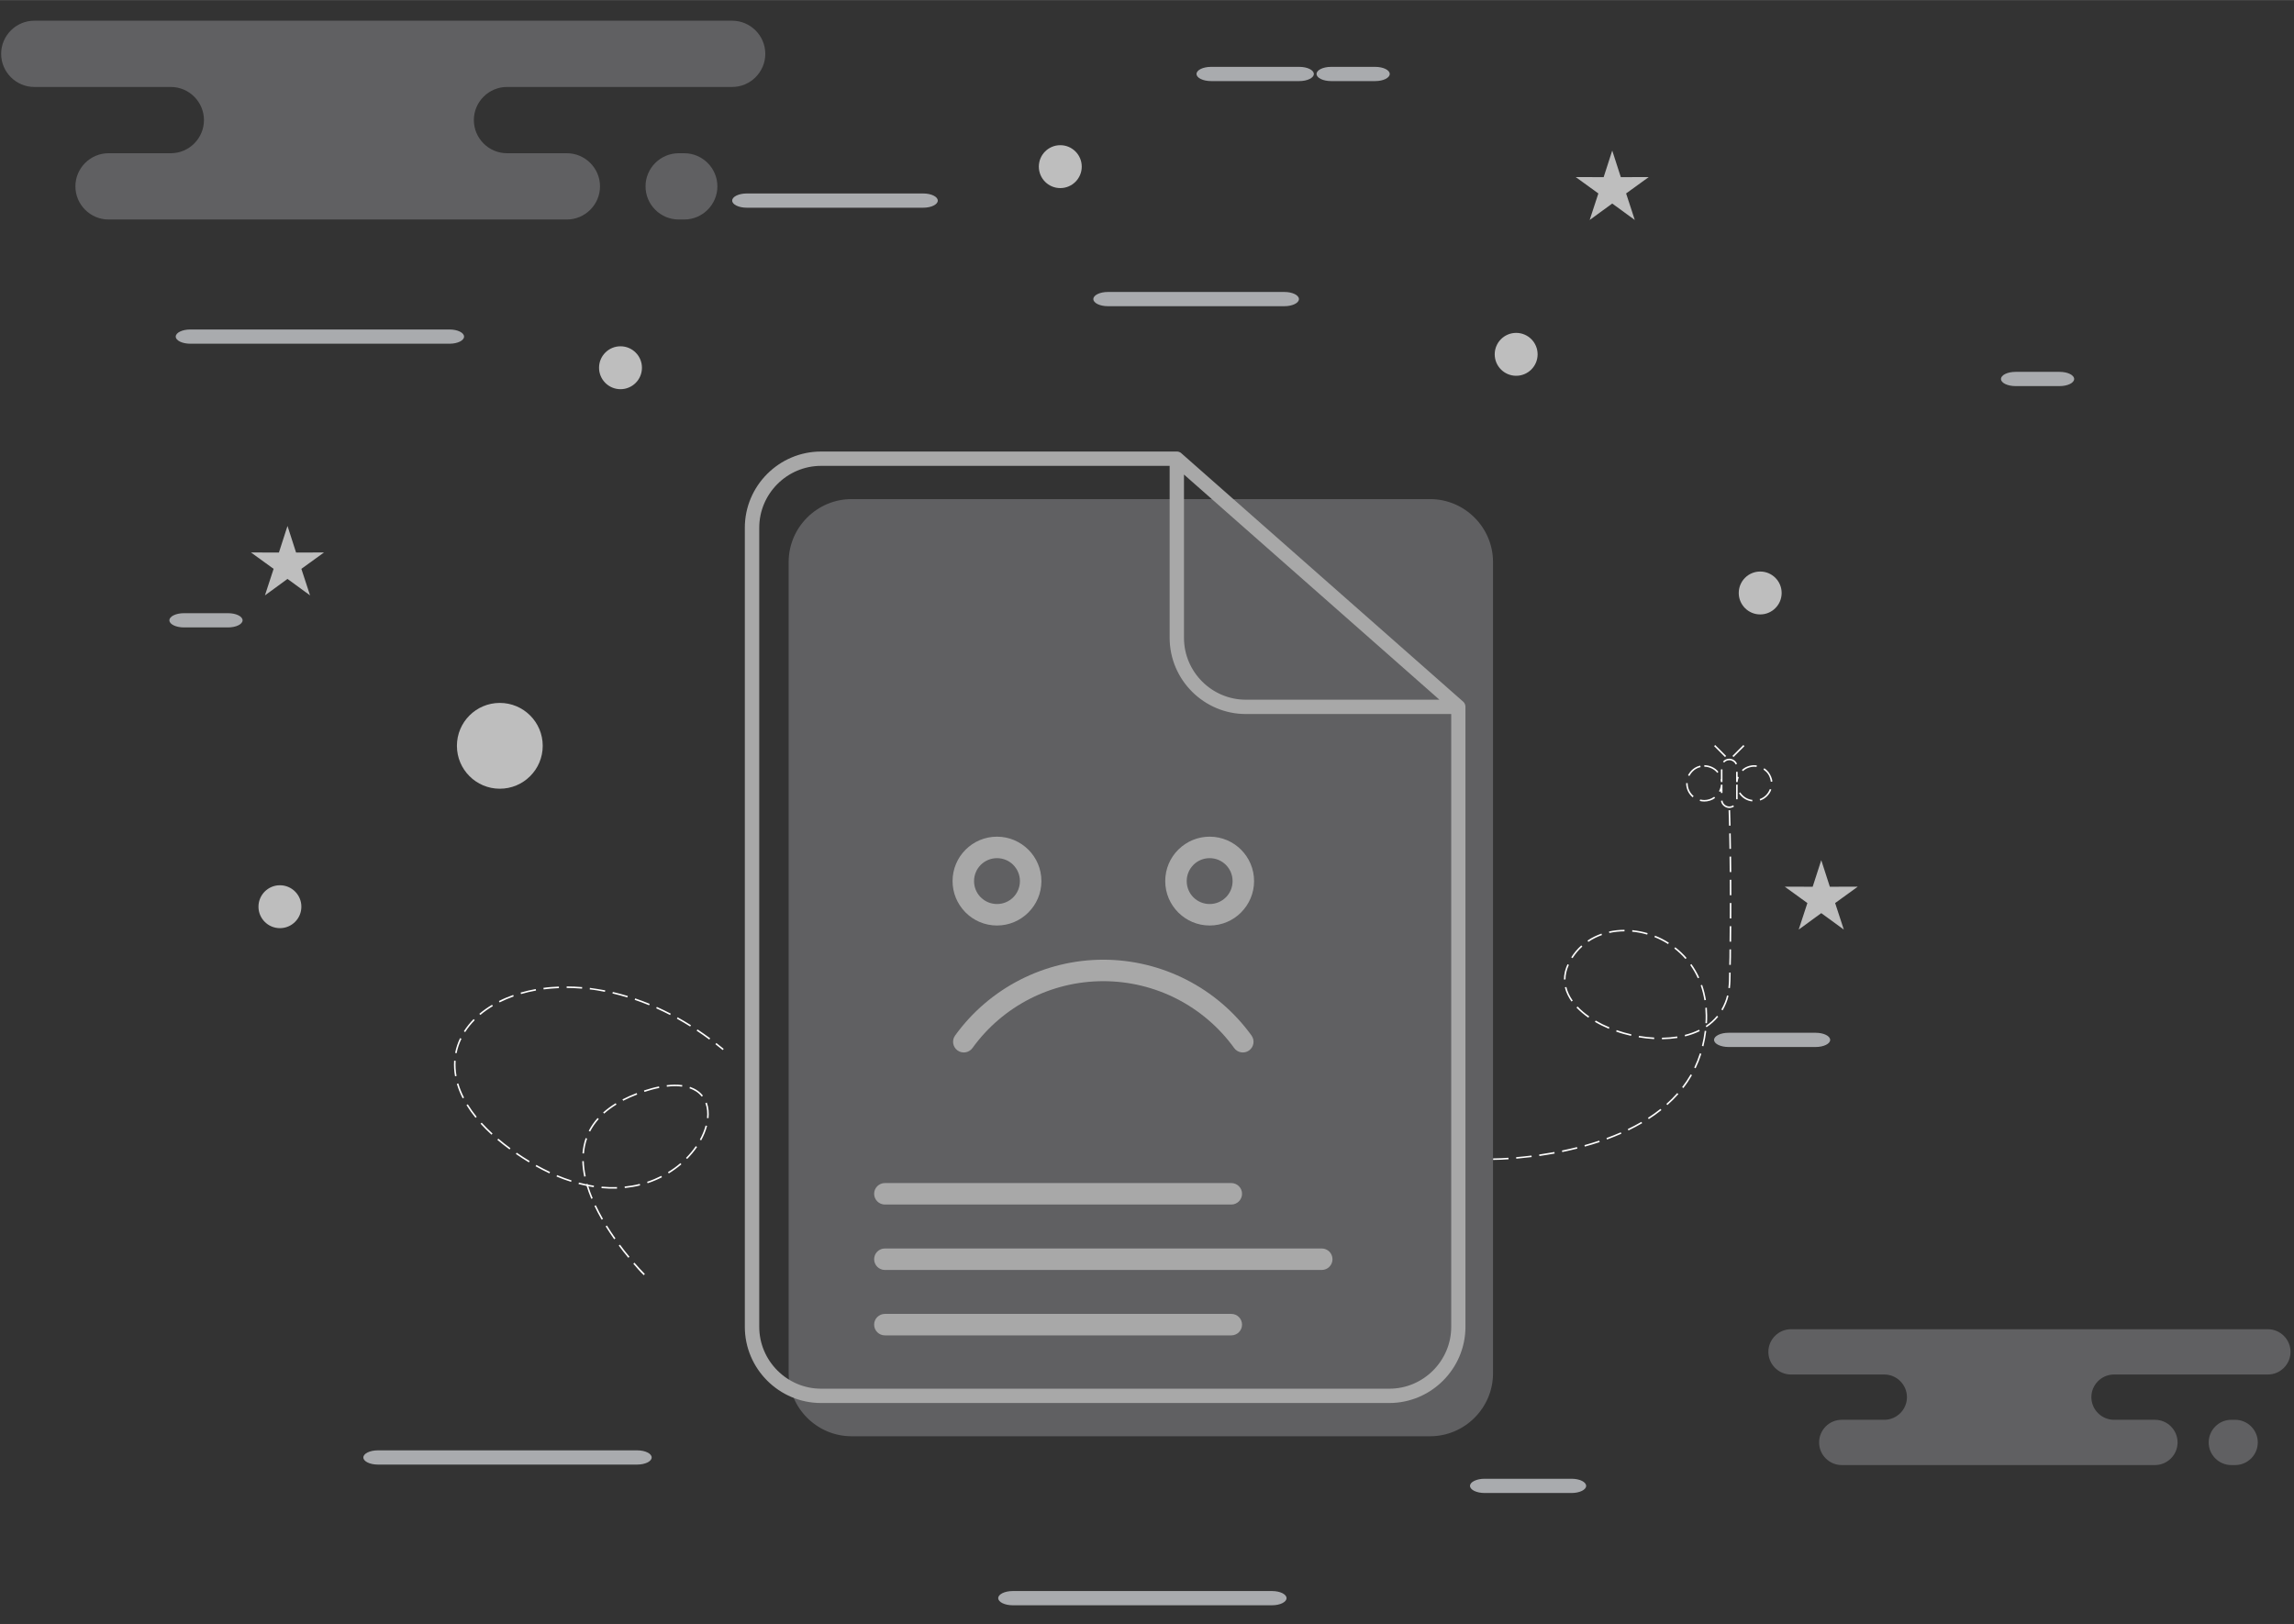 <?xml version="1.0" encoding="UTF-8"?>
<!DOCTYPE svg PUBLIC "-//W3C//DTD SVG 1.1//EN" "http://www.w3.org/Graphics/SVG/1.1/DTD/svg11.dtd">
<!-- Creator: CorelDRAW 2021.5 -->
<svg xmlns="http://www.w3.org/2000/svg" xml:space="preserve" width="4.449in" height="3.15in" version="1.1" style="shape-rendering:geometricPrecision; text-rendering:geometricPrecision; image-rendering:optimizeQuality; fill-rule:evenodd; clip-rule:evenodd"
viewBox="0 0 4448.82 3149.61"
 xmlns:xlink="http://www.w3.org/1999/xlink"
 xmlns:xodm="http://www.corel.com/coreldraw/odm/2003">
 <rect x="0" y="0" width="4448.82" height="3149.61" fill="#333333" stroke="none"/>
 <defs>
  <style type="text/css">
   <![CDATA[
    .fil2 {fill:#606062}
    .fil1 {fill:#BEBEBE}
    .fil3 {fill:#BEBEBE}
    .fil0 {fill:#FEFEFE;fill-rule:nonzero}
    .fil4 {fill:#A9ABAE;fill-rule:nonzero}
    .fil5 {fill:#A8A8A8;fill-rule:nonzero}
   ]]>
  </style>
 </defs>
 <g id="Layer_x0020_1">
  <g id="_2187378369744">
   <path class="fil0" d="M3297.38 1484.8c-10.49,2.17 -18.92,9.44 -23.8,18.79l2.7 1.31c4.7,-8.61 11.93,-15.14 21.77,-17.18l-0.68 -2.92zm-2160.74 811.93c-4.68,-0.97 -9.32,-2.11 -13.94,-3.3l-0.73 2.91c5.21,1.34 10.37,2.57 15.64,3.67 2.64,8.55 5.64,16.78 9.07,25.04l2.76 -1.16c-3.17,-7.65 -6.02,-15.31 -8.49,-23.22 3.41,0.67 7.09,1.37 10.53,1.81l0.42 -2.97c-4,-0.65 -7.95,-1.31 -11.93,-2.09l-0.47 -1.63 -2.88 0.83 0.03 0.11zm2133.33 -778.05l-0 0.5c0,10.33 4.63,20.46 12.64,27.05l1.92 -2.3c-7.37,-6.38 -11.56,-14.93 -11.56,-24.75l0 -0.41 -3 -0.09zm26.46 34.67c3.02,0.71 5.69,1.11 8.8,1.11 7.25,0 15.2,-2.43 20.95,-6.9l-1.8 -2.4 -0.62 0.45c-5.51,3.83 -11.81,5.85 -18.53,5.85 -2.84,0 -5.31,-0.36 -8.07,-1.01l-0.73 2.91zm39.92 -17.55l1.04 -2.19 0.02 4.19 3 0 0 -16.02 -3 -0.11c-0.41,4.85 -1.55,8.41 -3.72,12.74l2.66 1.39zm1.2 17.22c0.65,7.83 8.37,14 16.07,14 2.75,0 7.07,-1.06 9.19,-2.87l-1.68 -2.49c-2.08,1.53 -4.94,2.36 -7.51,2.36 -6.31,0 -12.57,-5.06 -13.11,-11.44l-2.97 0.44zm32.3 -2.98l-3 0 0 -28.26 3 -0.11 0.17 1.65 -0.17 0.02 0 26.7zm2.54 -11.72c6.04,9.06 14.92,14.65 25.76,15.93l0.35 -2.98c-9.95,-1.17 -18.07,-6.3 -23.6,-14.6l-2.5 1.65zm41.22 14.19c9.78,-3.35 18.19,-11.48 21.58,-21.3l-2.83 -1c-3.57,9.18 -10.34,16.24 -19.76,19.47l1 2.83zm23.52 -36.69c0,-5.83 -3.91,-14.04 -7.49,-18.56 -2.28,-2.87 -5.03,-5.39 -8.08,-7.43l-1.67 2.49c7.83,5.87 11.61,11.11 13.82,20.76 0.14,0.85 0.43,2.2 0.43,3.02l2.98 -0.28zm-30.1 -31.54c-1.72,-0.19 -3.25,-0.35 -5,-0.35 -8.37,0 -17.95,3.38 -23.94,9.37l2.05 2.2c5.48,-5.48 14.22,-8.57 21.89,-8.57 1.6,0 3.02,0.15 4.59,0.32l0.42 -2.97zm-37.18 32.43c0.29,-3.44 0.97,-6.3 2.21,-9.51l-2.2 -0.88 0 -9.46 -3 0 0 19.74 3 0.11zm-1.21 -35.27c-1.99,-5.97 -8.89,-10.09 -15.01,-10.09 -4.84,0 -9,2.03 -12.23,5.59l2.25 1.98c2.65,-2.91 6.01,-4.57 9.98,-4.57 4.98,0 10.62,3.37 12.23,8.21l2.78 -1.13zm-31.24 10.61l3 0 0 24.55 -3 0.11c-0.14,-1.71 -0.38,-3.46 -0.81,-5.13l0.81 -0.2 0 -19.33zm-4.81 4.9c-5.7,-7.83 -16.94,-12.83 -26.49,-13.01l-0.87 -0.01 0 3c9.07,0 19.62,4.46 25.04,11.92l2.32 -1.9zm-1929.09 537.22c-4.71,-3.85 -9.44,-7.65 -14.24,-11.4l-1.83 2.38c4.78,3.72 9.48,7.5 14.17,11.33l1.91 -2.31zm-26.22 -20.48c-8.06,-5.97 -16.27,-11.71 -24.61,-17.28l-1.65 2.5c8.3,5.54 16.48,11.25 24.5,17.19l1.77 -2.42zm-37.24 -25.43c-8.45,-5.33 -17.15,-10.48 -25.9,-15.3l-1.44 2.63c8.7,4.84 17.32,9.91 25.75,15.22l1.59 -2.54zm-39.15 -22.42c-8.91,-4.62 -17.93,-8.97 -27.09,-13.08l-1.21 2.75c9.09,4.05 18.09,8.42 26.93,13l1.37 -2.67zm-40.91 -19.02c-9.29,-3.83 -18.66,-7.31 -28.16,-10.6l-0.97 2.84c9.45,3.27 18.75,6.72 27.99,10.54l1.13 -2.78zm-42.48 -15.22c-9.6,-2.93 -19.29,-5.53 -29.06,-7.83l-0.66 2.93c9.69,2.24 19.35,4.87 28.86,7.77l0.87 -2.87zm-43.78 -10.98c-10.03,-1.93 -19.65,-3.3 -29.72,-4.74l-0.34 2.98c9.49,0.86 20.11,2.89 29.51,4.7l0.55 -2.94zm-44.7 -6.28c-10.07,-0.8 -19.98,-1.25 -30.08,-1.31l0 3c10.02,0.06 19.86,0.5 29.85,1.3l0.23 -2.99zm-45.13 -1.04c-9.81,0.43 -20.34,1.07 -30.04,2.53l0.42 2.97c9.97,-1.24 19.66,-2.05 29.7,-2.5l-0.08 -3zm-44.91 4.83c-9.87,1.74 -19.74,4.06 -29.36,6.85l0.85 2.87c9.5,-2.76 19.31,-5.06 29.05,-6.78l-0.54 -2.95zm-43.72 11.46c-9.28,3.27 -19.04,7.28 -27.78,11.8l1.38 2.66c9.01,-4.44 17.93,-8.29 27.41,-11.63l-1.02 -2.83zm-41.01 19.06c-8.56,5.09 -17.06,11.03 -24.65,17.48l1.96 2.28c7.37,-6.32 15.9,-12.23 24.24,-17.19l-1.55 -2.57zm-35.77 27.74c-7.24,7.4 -13.29,14.91 -18.91,23.61l2.54 1.61c5.45,-8.48 11.48,-15.93 18.53,-23.13l-2.16 -2.08zm-26.3 36.87c-4.43,9.28 -7.57,18.65 -9.58,28.74l2.95 0.55c1.9,-9.76 5.07,-19.05 9.35,-28.02l-2.72 -1.27zm-11.54 43.78c-0.59,10.24 -0.04,20.15 1.81,30.25l2.94 -0.57c-1.81,-9.78 -2.33,-19.57 -1.76,-29.5l-2.99 -0.19zm5.31 45c2.88,9.65 6.67,19.1 11.3,28.04l2.65 -1.39c-4.54,-8.85 -8.24,-18 -11.09,-27.53l-2.87 0.88zm18.7 41.22c5.32,8.65 11.11,16.68 17.48,24.59l2.32 -1.9c-6.28,-7.8 -12.01,-15.76 -17.26,-24.28l-2.54 1.59zm27.29 36.05c6.79,7.44 13.83,14.54 21.26,21.34l2.01 -2.23c-7.37,-6.72 -14.35,-13.79 -21.07,-21.15l-2.2 2.04zm32.56 31.3c7.67,6.43 15.54,12.75 23.65,18.62l1.76 -2.43c-8.05,-5.85 -15.86,-12.1 -23.49,-18.49l-1.91 2.31zm35.9 27.34c8.24,5.67 16.69,11.2 25.26,16.35l1.53 -2.58c-8.52,-5.08 -16.93,-10.62 -25.1,-16.24l-1.69 2.48zm38.27 23.91c8.78,4.93 17.67,9.46 26.77,13.75l1.27 -2.72c-9.04,-4.28 -17.86,-8.77 -26.58,-13.66l-1.46 2.62zm40.55 19.85c9.27,3.91 18.69,7.33 28.27,10.41l0.9 -2.86c-9.5,-3.06 -18.82,-6.44 -28.02,-10.32l-1.15 2.77zm87.23 22.57c10.04,0.94 20.08,1.19 30.16,0.87l-0.11 -3c-9.96,0.32 -19.86,0.07 -29.78,-0.86l-0.27 2.99zm45.24 -0.17c9.82,-1.06 20.18,-2.67 29.73,-5.2l-0.76 -2.91c-9.38,2.5 -19.67,4.09 -29.32,5.13l0.35 2.98zm44.23 -9.39c9.46,-3 19.02,-7.13 27.89,-11.59l-1.36 -2.67c-8.79,4.39 -18.1,8.44 -27.47,11.41l0.94 2.85zm41.09 -18.97c8.65,-5.31 16.73,-11.14 24.46,-17.72l-1.97 -2.27c-7.52,6.47 -15.62,12.26 -24.08,17.45l1.59 2.54zm35.53 -28.02c7.17,-7.28 13.49,-14.85 19.31,-23.25l-2.48 -1.69c-5.7,8.24 -11.96,15.7 -18.98,22.84l2.15 2.09zm27.28 -36.13c4.96,-9.09 8.7,-18.03 11.46,-28.02l-2.9 -0.76c-2.69,9.74 -6.37,18.48 -11.2,27.35l2.64 1.43zm14.26 -43.01c1,-10.35 0.32,-20.42 -3.31,-30.23l-2.8 1.08c3.48,9.33 4.08,19.06 3.13,28.89l2.99 0.26zm-10.84 -43.68c-6.54,-8.35 -15.23,-13.64 -25.14,-17.12l-0.96 2.84c9.39,3.3 17.56,8.24 23.77,16.17l2.33 -1.89zm-40.04 -20.51c-9.98,-1.33 -20.31,-1.04 -30.29,0.15l0.37 2.98c9.76,-1.15 19.8,-1.45 29.56,-0.15l0.36 -2.98zm-45.21 2.57c-9.87,1.98 -19.55,4.72 -29.11,7.84l0.94 2.85c9.46,-3.09 19.02,-5.8 28.78,-7.75l-0.61 -2.94zm-43.31 12.89c-9.44,3.61 -18.55,7.65 -27.54,12.28l1.39 2.66c8.89,-4.57 17.9,-8.57 27.24,-12.14l-1.09 -2.8zm-40.69 19.71c-8.66,5.3 -16.74,11.22 -24.33,17.96l2.03 2.21c7.3,-6.57 15.51,-12.5 23.88,-17.63l-1.58 -2.54zm-35.06 28.67c-6.82,7.72 -12.5,15.76 -17.2,24.94l2.69 1.33c4.6,-8.96 10.13,-16.76 16.79,-24.3l-2.27 -1.97zm-23.18 38.91c-3.37,9.8 -5.28,19.33 -6.16,29.66l2.99 0.23c0.81,-9.99 2.75,-19.45 6.01,-28.93l-2.84 -0.96zm-6.53 44.81c0.24,10.06 1.69,20.16 3.72,30l2.94 -0.63c-2.03,-9.6 -3.42,-19.65 -3.66,-29.46l-3 0.09zm23.61 86.84c4.32,9.09 9,17.93 13.99,26.66l2.6 -1.5c-4.96,-8.65 -9.6,-17.44 -13.88,-26.45l-2.71 1.29zm21.71 39.58c5.27,8.52 10.83,16.9 16.6,25.09l2.45 -1.73c-5.73,-8.17 -11.26,-16.46 -16.51,-24.94l-2.54 1.59zm25.41 37.27c5.79,8.02 12.25,16.03 18.54,23.68l2.31 -1.91c-6.26,-7.63 -12.67,-15.58 -18.44,-23.56l-2.41 1.79zm28.22 35.18c6.09,7.06 13.5,15.86 20.3,22.2l2.13 -2.11c-6.94,-7.2 -13.61,-14.48 -20.16,-22.06l-2.27 1.97zm2133.69 -982.66l-2.12 -2.12 21.21 -21.21 2.12 2.12 -21.21 21.21zm-14.33 -2.12l-2.12 2.12 -21.21 -21.21 2.12 -2.12 21.21 21.21zm4.8 105.24l0.81 29.98 3 -0.07 -0.81 -30 -3 0.09zm1.14 44.97l0.52 29.99 3 -0.05 -0.52 -30 -3 0.06zm0.72 44.98c0,9.98 0.22,20.01 0.3,29.99l3 -0.02c-0.07,-9.99 -0.3,-20.02 -0.3,-30.01l-3 0.04zm0.39 44.99l0.1 29.99 3 0 -0.1 -30.01 -3 0.02zm0.1 44.99c0,9.99 -0.02,20 -0.09,29.99l3 0.02c0.07,-10 0.09,-20.01 0.09,-30.01l-3 0zm-0.18 44.98l-0.27 30 3 0.03 0.27 -30 -3 -0.02zm-0.45 44.99c-0.13,9.78 0.08,20.31 -0.46,29.99l3 0.05c0.54,-9.68 0.32,-20.22 0.46,-30l-3 -0.04zm-0.72 44.98c-0.19,9.99 -0.18,19.85 -1.38,29.79l2.98 0.39c1.23,-10.04 1.22,-20.02 1.4,-30.12l-3 -0.06zm-4.07 44.36c-1.92,8.96 -6.4,19.4 -11,27.33l2.58 1.53c4.74,-8.21 9.34,-18.87 11.33,-28.14l-2.91 -0.72zm-19.41 39.43c-6.27,7.54 -13.67,14.33 -21.91,19.68l1.63 2.52c8.61,-5.72 15.96,-12.31 22.57,-20.26l-2.29 -1.94zm-34.75 27.06c-8.87,4.39 -18.27,7.64 -27.85,10.07l0.7 2.91c9.81,-2.48 19.39,-5.8 28.47,-10.29l-1.31 -2.69zm-42.42 13.04c-9.94,1.51 -19.61,2.33 -29.66,2.45l0.02 3c10.18,-0.13 20.02,-0.95 30.08,-2.48l-0.44 -2.97zm-44.57 2.15c-10.02,-0.56 -19.73,-1.65 -29.62,-3.31l-0.51 2.95c9.97,1.7 19.83,2.78 29.93,3.35l0.2 -2.99zm-44.24 -6.22c-9.67,-2.21 -19.31,-4.93 -28.66,-8.23l-1.01 2.83c8.91,3.39 19.66,6.19 28.98,8.32l0.69 -2.92zm-42.58 -13.56c-9.13,-3.76 -18.16,-8.24 -26.69,-13.21l-1.53 2.58c8.58,5.05 17.85,9.6 27.05,13.39l1.17 -2.76zm-39.22 -21.21c-8.21,-5.7 -15.67,-11.99 -22.59,-19.21l-2.18 2.06c7,7.35 14.7,13.81 23.04,19.6l1.73 -2.45zm-31.98 -30.6c-5.76,-8.17 -10.05,-16.74 -12.39,-26.48l-2.93 0.66c2.41,10.09 6.9,19.07 12.86,27.53l2.46 -1.71zm-14.1 -41.01c0,-9.89 2.49,-19.41 6.61,-28.35l-2.71 -1.28c-4.32,9.14 -6.91,19.49 -6.91,29.62l3 0.02zm13.67 -41.35c5.32,-8.37 11.62,-15.93 19.02,-22.54l-1.99 -2.24c-7.64,6.86 -14.05,14.5 -19.55,23.17l2.52 1.62zm30.68 -31.63c8.11,-5.49 17.18,-9.96 26.43,-13.17l-0.97 -2.84c-9.62,3.41 -18.66,7.79 -27.12,13.52l1.66 2.5zm40.68 -17.21c9.78,-2.12 19.44,-3.18 29.45,-3.22l0 -3c-10.2,0.04 -20.1,1.12 -30.07,3.29l0.62 2.94zm44.28 -2.53c9.87,0.96 19.62,2.84 29.13,5.65l0.86 -2.87c-9.72,-2.86 -19.59,-4.78 -29.68,-5.76l-0.31 2.98zm43.18 10.5c8.75,3.28 18.54,8.45 26.42,13.49l1.63 -2.52c-7.93,-5.12 -18.11,-10.45 -26.94,-13.76l-1.11 2.79zm38.56 22.04c7.86,6.16 15,12.84 21.57,20.37l2.28 -1.96c-6.74,-7.69 -13.93,-14.45 -21.98,-20.76l-1.87 2.35zm30.77 32.02c5.81,8.24 10.63,16.54 14.83,25.71l2.73 -1.24c-4.3,-9.35 -9.17,-17.78 -15.1,-26.19l-2.46 1.72zm20.35 39.5c3.31,9.4 5.58,18.99 7.23,28.81l2.96 -0.47c-1.64,-9.93 -4.02,-19.81 -7.36,-29.31l-2.83 0.98zm9.02 43.58c0.74,9.86 0.92,19.88 0.22,29.75l2.99 0.2c0.68,-10.08 0.53,-20.13 -0.22,-30.19l-2.99 0.24zm-1.17 44.59c-1.22,9.79 -3.04,19.74 -5.41,29.31l2.91 0.72c2.39,-9.68 4.23,-19.76 5.47,-29.65l-2.98 -0.39zm-9.39 43.66c-3.09,9.62 -6.62,18.54 -10.94,27.68l2.69 1.33c4.39,-9.26 7.98,-18.31 11.11,-28.07l-2.85 -0.94zm-17.88 40.85c-5.03,8.7 -10.42,16.79 -16.56,24.75l2.36 1.84c6.2,-8 11.72,-16.31 16.78,-25.07l-2.59 -1.52zm-26.06 36.24c-6.55,7.45 -13.66,14.47 -21.07,21.07l1.98 2.25c7.48,-6.6 14.75,-13.83 21.33,-21.33l-2.24 -1.99zm-32.49 30.66c-7.81,6.18 -15.89,11.97 -24.27,17.35l1.61 2.53c8.44,-5.37 16.67,-11.33 24.52,-17.53l-1.86 -2.35zm-37 25.17c-8.64,5.04 -17.39,9.65 -26.39,14.02l1.31 2.7c9.07,-4.43 17.87,-9.04 26.58,-14.13l-1.5 -2.6zm-39.95 20.28c-9.16,4 -18.36,7.71 -27.74,11.16l1.03 2.82c9.45,-3.51 18.67,-7.2 27.91,-11.23l-1.2 -2.75zm-41.86 16.11c-9.48,3.16 -18.99,6.05 -28.61,8.74l0.8 2.89c9.67,-2.68 19.25,-5.61 28.77,-8.79l-0.95 -2.84zm-43.07 12.57c-9.7,2.43 -19.4,4.65 -29.19,6.67l0.61 2.94c9.82,-2.02 19.57,-4.26 29.3,-6.7l-0.72 -2.91zm-43.87 9.54c-9.85,1.77 -19.64,3.4 -29.54,4.85l0.43 2.97c9.94,-1.44 19.78,-3.09 29.66,-4.87l-0.54 -2.95zm-44.38 6.84c-9.93,1.23 -19.81,2.23 -29.77,3.15l0.25 2.99c10,-0.91 19.93,-1.93 29.89,-3.16l-0.37 -2.98zm-44.7 4.29c-9.84,0.64 -19.99,1.24 -29.85,1.24l-0.02 3c9.94,0 20.15,-0.6 30.07,-1.24l-0.2 -2.99z"/>
   <polygon class="fil1" points="3532.02,1668.16 3548.66,1719.7 3602.81,1719.59 3558.94,1751.35 3575.78,1802.82 3532.02,1770.9 3488.26,1802.82 3505.1,1751.35 3461.22,1719.59 3515.38,1719.7 "/>
   <polygon class="fil1" points="3126.65,291.87 3143.29,343.42 3197.45,343.31 3153.57,375.06 3170.41,426.54 3126.65,394.62 3082.9,426.54 3099.74,375.06 3055.86,343.31 3110.02,343.42 "/>
   <polygon class="fil1" points="557.55,1019.96 574.19,1071.5 628.34,1071.4 584.46,1103.15 601.3,1154.62 557.55,1122.7 513.79,1154.62 530.63,1103.15 486.75,1071.4 540.91,1071.5 "/>
   <path class="fil2" d="M66.49 40.02l1353.42 0c35.35,0 64.26,28.92 64.26,64.26 0,35.35 -28.92,64.26 -64.26,64.26l-436.69 0c-35.35,0 -64.26,28.92 -64.26,64.26 0,35.35 28.92,64.27 64.26,64.27l116.13 0c35.35,0 64.26,28.91 64.26,64.26 0,35.35 -28.92,64.26 -64.26,64.26l-888.85 0c-35.35,0 -64.26,-28.92 -64.26,-64.26 0,-35.35 28.91,-64.26 64.26,-64.26l120.79 0c35.35,0 64.26,-28.92 64.26,-64.27 0,-35.35 -28.92,-64.26 -64.26,-64.26l-264.8 0c-35.35,0 -64.26,-28.92 -64.26,-64.26 0,-35.35 28.92,-64.26 64.26,-64.26zm1585.01 927.87l1121.91 0c67.13,0 122.05,54.92 122.05,122.05l0 1573.51c0,67.13 -54.92,122.05 -122.05,122.05l-1121.91 0c-67.13,0 -122.05,-54.92 -122.05,-122.05l0 -1573.51c0,-67.13 54.92,-122.05 122.05,-122.05zm1821.85 1610.03l924.82 0c24.15,0 43.91,19.76 43.91,43.91 0,24.15 -19.76,43.91 -43.91,43.91l-298.4 0c-24.15,0 -43.91,19.76 -43.91,43.91 0,24.15 19.76,43.91 43.91,43.91l79.36 0c24.15,0 43.91,19.76 43.91,43.91 0,24.15 -19.76,43.91 -43.91,43.91l-607.38 0c-24.15,0 -43.91,-19.76 -43.91,-43.91 0,-24.15 19.76,-43.91 43.91,-43.91l82.54 0c24.15,0 43.91,-19.76 43.91,-43.91 0,-24.15 -19.76,-43.91 -43.91,-43.91l-180.94 0c-24.15,0 -43.91,-19.76 -43.91,-43.91 0,-24.15 19.76,-43.91 43.91,-43.91zm853.93 175.65l7.41 0c24.15,0 43.91,19.76 43.91,43.91 0,24.15 -19.76,43.91 -43.91,43.91l-7.41 0c-24.15,0 -43.91,-19.76 -43.91,-43.91 0,-24.15 19.76,-43.91 43.91,-43.91zm-3011.12 -2456.5l10.84 0c35.35,0 64.26,28.91 64.26,64.26 0,35.35 -28.92,64.26 -64.26,64.26l-10.84 0c-35.35,0 -64.26,-28.92 -64.26,-64.26 0,-35.35 28.92,-64.26 64.26,-64.26z"/>
   <circle class="fil3" cx="969.31" cy="1446.39" r="83.21"/>
   <circle class="fil3" cx="542.86" cy="1758.43" r="41.6"/>
   <path class="fil3" d="M1203.34 671.5c22.98,0 41.61,18.63 41.61,41.6 0,22.98 -18.63,41.61 -41.61,41.61 -22.98,0 -41.6,-18.63 -41.6,-41.61 0,-22.98 18.63,-41.6 41.6,-41.6zm852.9 -390.04c22.98,0 41.61,18.63 41.61,41.6 0,22.98 -18.63,41.61 -41.61,41.61 -22.98,0 -41.6,-18.63 -41.6,-41.61 0,-22.98 18.63,-41.6 41.6,-41.6z"/>
   <circle class="fil3" cx="3413.6" cy="1149.96" r="41.6"/>
   <circle class="fil3" cx="2940.34" cy="687.1" r="41.6"/>
   <path class="fil4" d="M2148.52 593.74c-15.56,0 -28.17,-6.18 -28.17,-13.8 0,-7.62 12.61,-13.8 28.17,-13.8l342.37 0c15.56,0 28.17,6.18 28.17,13.8 0,7.62 -12.61,13.8 -28.17,13.8l-342.37 0zm1203.76 1436.8c-15.56,0 -28.17,-6.18 -28.17,-13.8 0,-7.62 12.61,-13.8 28.17,-13.8l168.85 0c15.56,0 28.17,6.18 28.17,13.8 0,7.62 -12.61,13.8 -28.17,13.8l-168.85 0zm-2983.3 -1364.03c-15.56,0 -28.17,-6.18 -28.17,-13.8 0,-7.62 12.61,-13.8 28.17,-13.8l502.83 0c15.56,0 28.17,6.18 28.17,13.8 0,7.62 -12.61,13.8 -28.17,13.8l-502.83 0zm1595.06 2446.8c-15.56,0 -28.17,-6.18 -28.17,-13.8 0,-7.62 12.61,-13.8 28.17,-13.8l502.83 0c15.56,0 28.17,6.18 28.17,13.8 0,7.62 -12.61,13.8 -28.17,13.8l-502.83 0zm914.98 -217.76c-15.56,0 -28.17,-6.18 -28.17,-13.8 0,-7.62 12.61,-13.8 28.17,-13.8l168.85 0c15.56,0 28.17,6.18 28.17,13.8 0,7.62 -12.61,13.8 -28.17,13.8l-168.85 0zm-2146.2 -55.12c-15.56,0 -28.17,-6.18 -28.17,-13.8 0,-7.62 12.61,-13.8 28.17,-13.8l502.83 0c15.56,0 28.17,6.18 28.17,13.8 0,7.62 -12.61,13.8 -28.17,13.8l-502.83 0zm-376.14 -1623.67c-15.56,0 -28.17,-6.18 -28.17,-13.8 0,-7.62 12.61,-13.8 28.17,-13.8l85.59 0c15.56,0 28.17,6.18 28.17,13.8 0,7.62 -12.61,13.8 -28.17,13.8l-85.59 0zm3552.04 -468.06c-15.56,0 -28.17,-6.18 -28.17,-13.8 0,-7.62 12.61,-13.8 28.17,-13.8l85.59 0c15.56,0 28.17,6.18 28.17,13.8 0,7.62 -12.61,13.8 -28.17,13.8l-85.59 0zm-1327.33 -591.57c-15.56,0 -28.17,-6.18 -28.17,-13.8 0,-7.62 12.61,-13.8 28.17,-13.8l85.59 0c15.56,0 28.17,6.18 28.17,13.8 0,7.62 -12.61,13.8 -28.17,13.8l-85.59 0zm-232.77 0c-15.56,0 -28.17,-6.18 -28.17,-13.8 0,-7.62 12.61,-13.8 28.17,-13.8l171.19 0c15.56,0 28.17,6.18 28.17,13.8 0,7.62 -12.61,13.8 -28.17,13.8l-171.19 0zm-900.5 245.59c-15.56,0 -28.17,-6.18 -28.17,-13.8 0,-7.62 12.61,-13.8 28.17,-13.8l342.37 0c15.56,0 28.17,6.18 28.17,13.8 0,7.62 -12.61,13.8 -28.17,13.8l-342.37 0z"/>
   <path class="fil5" d="M2814.39 1384.73l-398.32 0c-40.64,0 -77.59,-16.62 -104.35,-43.39 -26.77,-26.77 -43.39,-63.71 -43.39,-104.35l0 -333.58 -675.92 0c-32.98,0 -62.97,13.5 -84.72,35.25 -21.74,21.75 -35.25,51.74 -35.25,84.72l0 1549.89c0,32.98 13.5,62.97 35.25,84.72 21.75,21.74 51.74,35.25 84.72,35.25l1102.02 0c32.98,0 62.97,-13.5 84.72,-35.25 21.74,-21.75 35.25,-51.74 35.25,-84.72l0 -1188.53zm-928.45 647.78c-6.7,9.3 -19.67,11.42 -28.97,4.72 -9.3,-6.7 -11.42,-19.67 -4.72,-28.97 33.33,-46.15 76.74,-82.89 126.04,-108.1 49.4,-25.25 104.6,-38.95 161.39,-38.95 56.8,0 111.99,13.7 161.39,38.95 49.3,25.21 92.71,61.96 126.04,108.1 6.7,9.3 4.58,22.28 -4.72,28.97 -9.3,6.7 -22.28,4.58 -28.97,-4.72 -29.42,-40.73 -67.73,-73.17 -111.23,-95.41 -43.41,-22.19 -92.14,-34.23 -142.51,-34.23 -50.37,0 -99.11,12.04 -142.51,34.23 -43.5,22.24 -81.81,54.68 -111.23,95.41zm-169.87 303.56c-11.5,0 -20.83,-9.33 -20.83,-20.83 0,-11.5 9.33,-20.83 20.83,-20.83l671.81 0c11.5,0 20.83,9.33 20.83,20.83 0,11.5 -9.33,20.83 -20.83,20.83l-671.81 0zm0 126.89c-11.5,0 -20.83,-9.33 -20.83,-20.83 0,-11.5 9.33,-20.83 20.83,-20.83l847.22 0c11.5,0 20.83,9.33 20.83,20.83 0,11.5 -9.33,20.83 -20.83,20.83l-847.22 0zm0 126.89c-11.5,0 -20.83,-9.33 -20.83,-20.83 0,-11.5 9.33,-20.83 20.83,-20.83l671.81 0c11.5,0 20.83,9.33 20.83,20.83 0,11.5 -9.33,20.83 -20.83,20.83l-671.81 0zm217.41 -967.26c23.73,0 45.24,9.65 60.83,25.24l0.08 0c15.59,15.59 25.24,37.13 25.24,60.91 0,23.73 -9.65,45.24 -25.24,60.83l-0.08 0.08c-15.59,15.59 -37.11,25.24 -60.83,25.24 -23.78,0 -45.33,-9.65 -60.91,-25.24l-1.19 -1.29c-14.89,-15.49 -24.05,-36.5 -24.05,-59.62 0,-23.78 9.65,-45.33 25.24,-60.91 15.59,-15.59 37.13,-25.24 60.91,-25.24zm31.5 54.65c-8.04,-8.02 -19.18,-12.98 -31.5,-12.98 -12.29,0 -23.41,4.98 -31.46,13.02 -8.04,8.04 -13.02,19.17 -13.02,31.46 0,11.88 4.61,22.65 12.13,30.62l0.89 0.84c8.04,8.04 19.17,13.02 31.46,13.02 12.32,0 23.46,-4.96 31.5,-12.98 8.02,-8.04 12.98,-19.18 12.98,-31.5 0,-12.29 -4.98,-23.41 -13.02,-31.46l0.04 -0.04zm380.92 -54.65c23.78,0 45.33,9.65 60.91,25.24 15.59,15.59 25.24,37.13 25.24,60.91 0,23.73 -9.65,45.24 -25.24,60.83l0 0.08c-15.59,15.59 -37.13,25.24 -60.91,25.24 -23.73,0 -45.24,-9.65 -60.83,-25.24l-0.08 -0.08c-15.59,-15.59 -25.24,-37.11 -25.24,-60.83 0,-23.78 9.65,-45.33 25.24,-60.91l1.29 -1.19c15.49,-14.89 36.5,-24.05 59.62,-24.05zm31.46 54.69c-8.04,-8.04 -19.17,-13.02 -31.46,-13.02 -11.88,0 -22.65,4.61 -30.62,12.13l-0.84 0.89c-8.04,8.04 -13.02,19.17 -13.02,31.46 0,12.32 4.96,23.46 12.98,31.5 8.04,8.02 19.18,12.98 31.5,12.98 12.29,0 23.41,-4.98 31.46,-13.02l0.04 0.04c8.02,-8.04 12.98,-19.18 12.98,-31.5 0,-12.29 -4.98,-23.41 -13.02,-31.46zm-95.13 -801.66l0 0 0.17 0 0 0 0.17 0 0 0 0.17 0 0 0 0.17 0.01 0 0 0.17 0.01 0 0 0.17 0.01 0 0 0.17 0.01 0 0 0.17 0.02 0 0 0.17 0.02 0 0 0.17 0.02 0 0 0.16 0.02 0 0 0.17 0.02 0 0 0.16 0.03 0 0 0.17 0.03 0 0 0.16 0.03 0 0 0.16 0.03 0 0 0.16 0.04 0 0 0.16 0.04 0 0 0.16 0.04 0 0 0.16 0.04 0 0 0.16 0.04 0 0 0.15 0.04 0 0 0.16 0.04 0 0 0.15 0.05 0 0 0.16 0.05 0 0 0.15 0.05 0 0 0.15 0.05 0 0 0.15 0.06 0 0 0.15 0.06 0 0 0.15 0.06 0 0 0.15 0.06 0 0 0.15 0.06 0 0 0.15 0.06 0 0 0.15 0.07 0 0 0.15 0.06 0 0 0.15 0.07 0 0 0.14 0.07 0 0 0.14 0.07 0 0 0.14 0.07 0 0 0.14 0.07 0 0 0.14 0.08 0 0 0.14 0.08 0 0 0.14 0.08 0 0 0.14 0.08 0 0 0.13 0.08 0 0 0.14 0.08 0 0 0.13 0.09 0 0 0.13 0.09 0 0 0.13 0.09 0 0 0.13 0.09 0 0 0.13 0.09 0 0 0.13 0.09 0 0 0.13 0.09 0 0 0.13 0.1 0 0 0.13 0.1 0 0 0.12 0.1 0 0 0.12 0.1 0 0 0.12 0.1 0 0 0.12 0.11 0 0 0.12 0.1 0 0 0.12 0.11 0 0 0.11 0.11 0 0 0.11 0.11 0 0 0.11 0.11 0 0 545.65 480.96 0.15 0.13 0.12 0.11 0.02 0.02 0.14 0.13 0.09 0.09 0.05 0.04 0.13 0.13 0.07 0.07 0.06 0.06 0.63 0.7 0.01 0.01 0.35 0.43 0.09 0.11 0.03 0.04 0.11 0.15 0.07 0.09 0.04 0.06 0.11 0.15 0.05 0.07 0.06 0.08 0.13 0.2 0.07 0.11 0.1 0.16 0.01 0.02 0.08 0.13 0.26 0.46 0.02 0.02 0.25 0.49 0.04 0.09 0.11 0.24 0.03 0.07 0.05 0.1 0.21 0.5 0 0.02 0.12 0.31 0.01 0.01 0.06 0.17 0.04 0.13 0.02 0.04 0.19 0.6 0.03 0.09 0.05 0.18 0.01 0.06 0.08 0.3 0 0.03 0.04 0.15 0.07 0.35 0.03 0.15 0.01 0.02c0.09,0.53 0.16,1.07 0.2,1.61l0 0.02 0.02 0.33 0 0.01 0.01 0.54 0.01 1202.42c0,40.64 -16.62,77.59 -43.39,104.36 -26.77,26.77 -63.72,43.39 -104.36,43.39l-1102.02 0c-40.64,0 -77.59,-16.62 -104.36,-43.39 -26.77,-26.77 -43.39,-63.72 -43.39,-104.36l0 -1549.89c0,-40.64 16.62,-77.59 43.39,-104.36 26.77,-26.77 63.72,-43.39 104.36,-43.39l689.81 0zm133.86 481.33l375.46 0 -495.43 -436.7 0 316.73c0,32.98 13.5,62.97 35.25,84.72 21.74,21.75 51.74,35.25 84.72,35.25z"/>
  </g>
 </g>
</svg>
